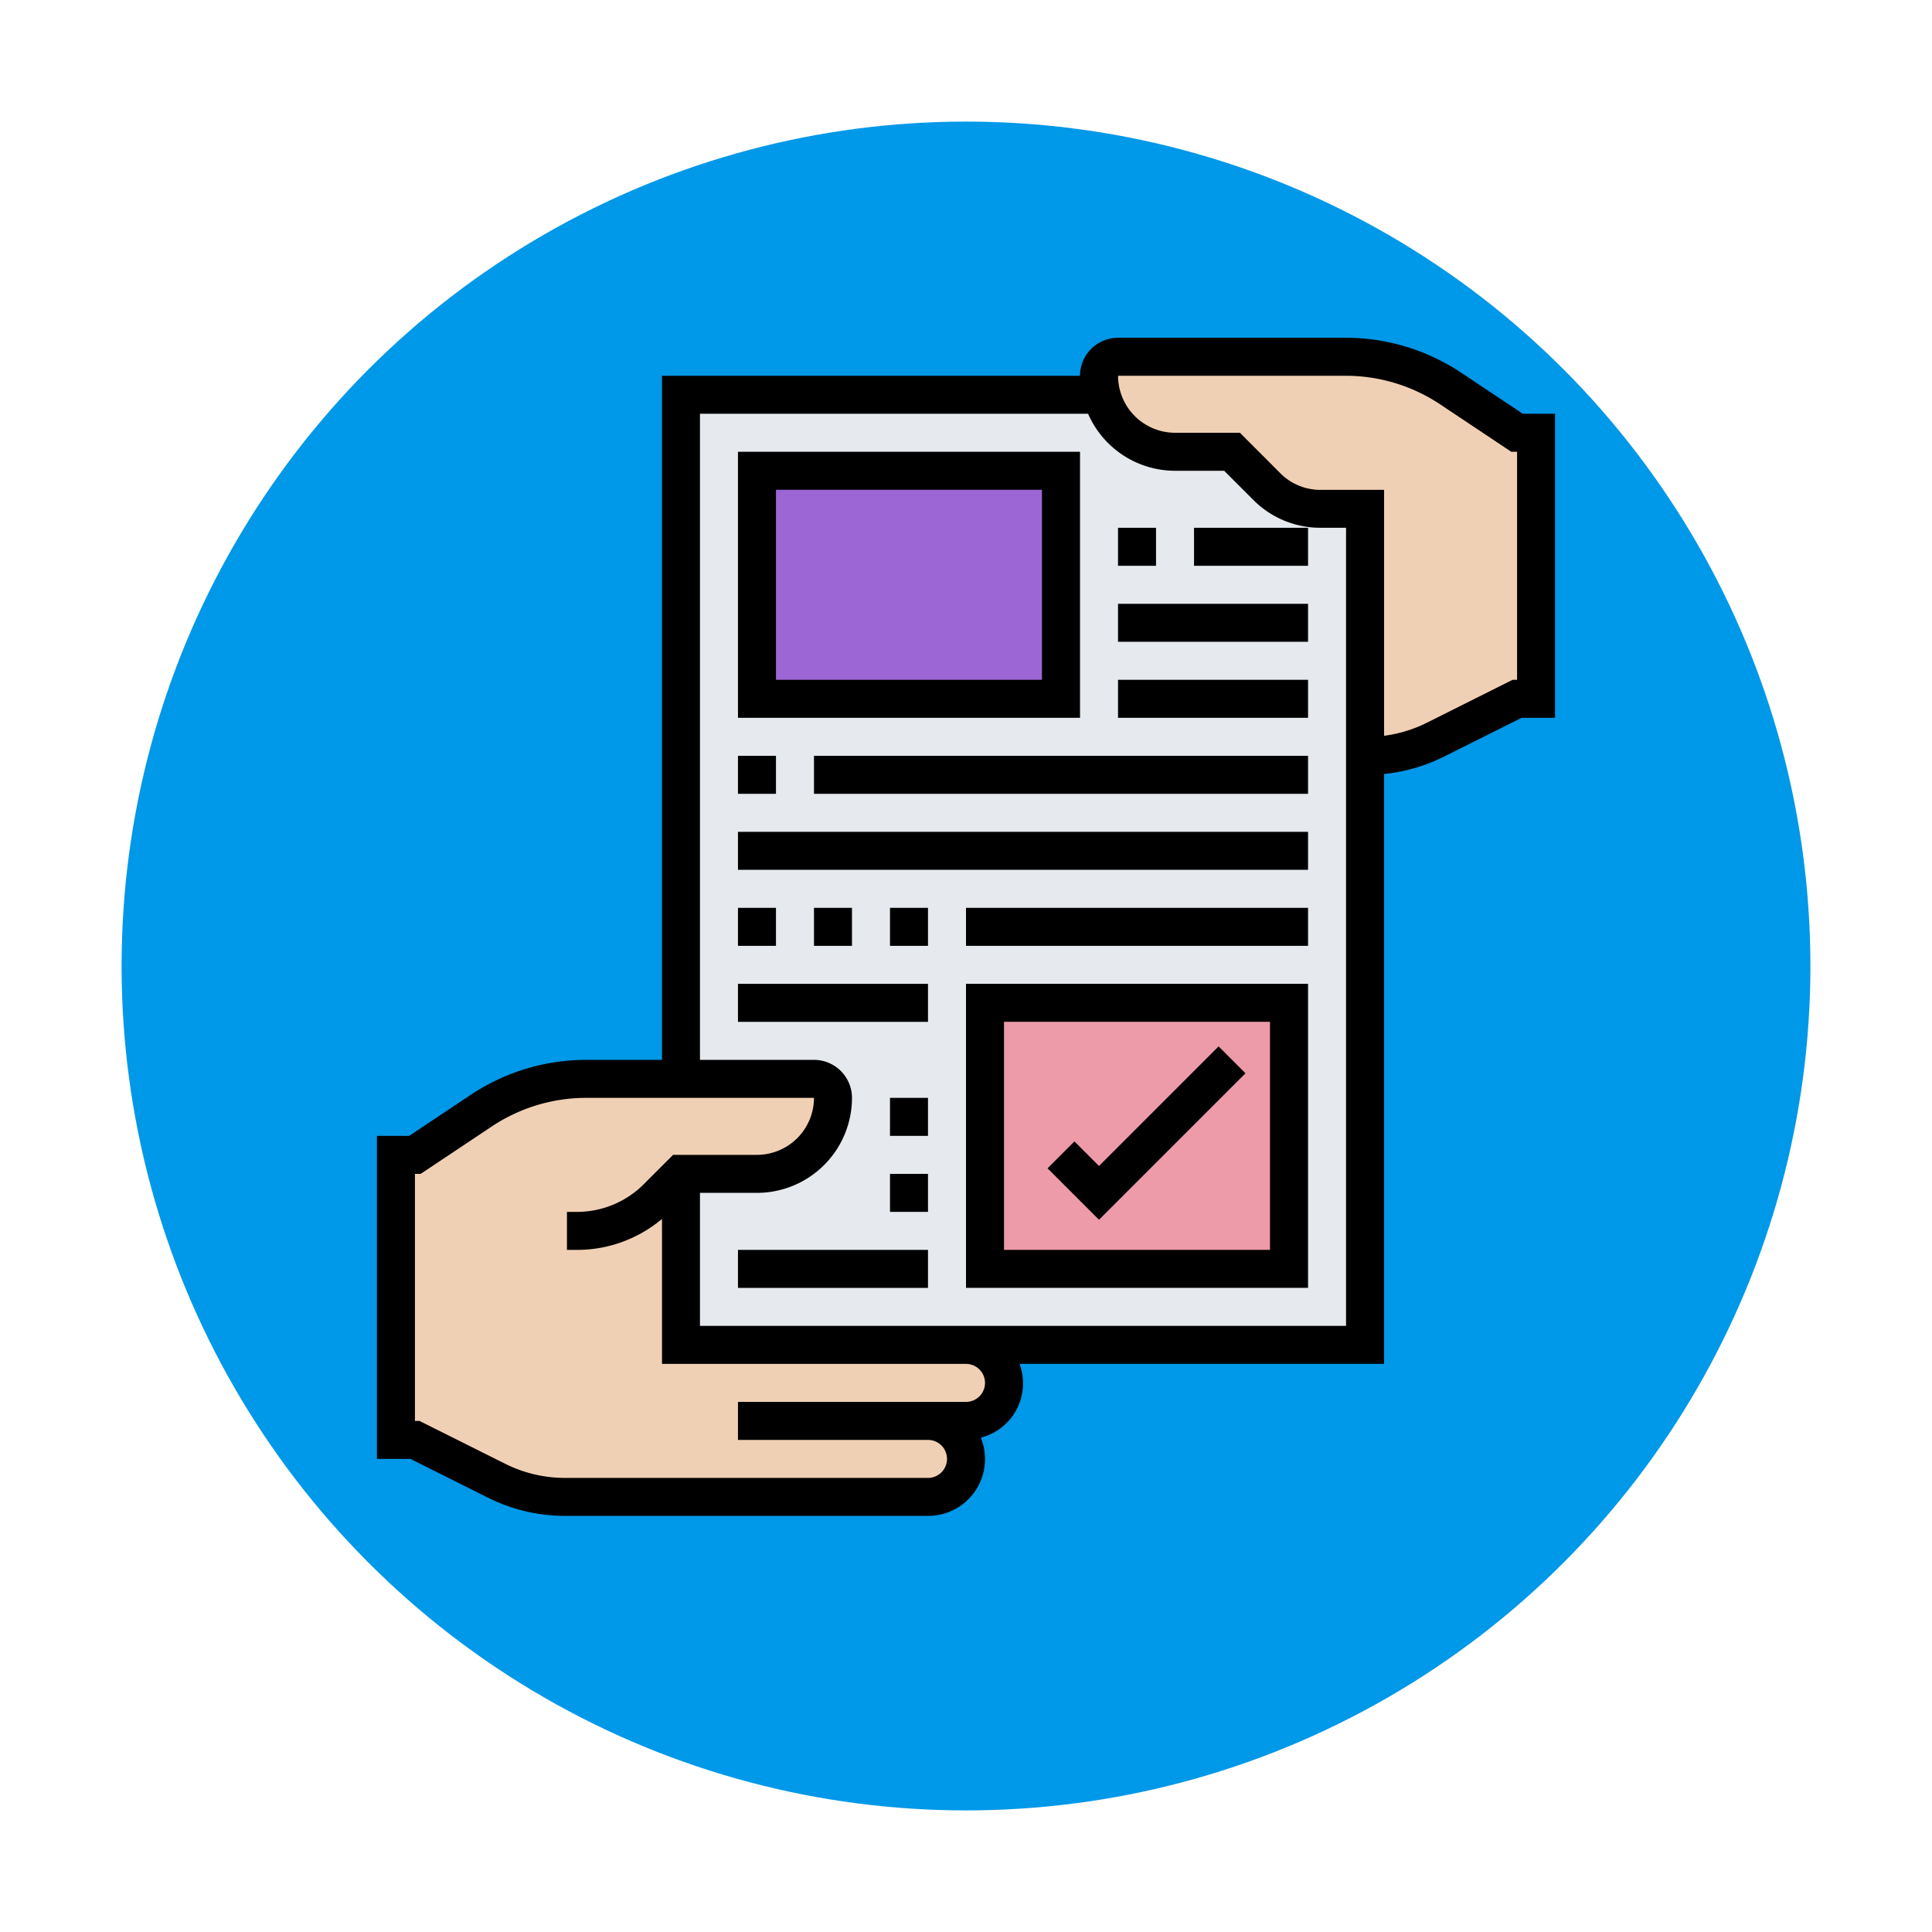 <svg xmlns="http://www.w3.org/2000/svg" xmlns:xlink="http://www.w3.org/1999/xlink" width="143" height="143" viewBox="0 0 143 143">
  <defs>
    <filter id="Elipse_4865" x="0" y="0" width="143" height="143" filterUnits="userSpaceOnUse">
      <feOffset dy="3" input="SourceAlpha"/>
      <feGaussianBlur stdDeviation="3" result="blur"/>
      <feFlood flood-opacity="0.161"/>
      <feComposite operator="in" in2="blur"/>
      <feComposite in="SourceGraphic"/>
    </filter>
  </defs>
  <g id="Grupo_1003700" data-name="Grupo 1003700" transform="translate(-1081 -4157)">
    <g transform="matrix(1, 0, 0, 1, 1081, 4157)" filter="url(#Elipse_4865)">
      <circle id="Elipse_4865-2" data-name="Elipse 4865" cx="62.5" cy="62.5" r="62.5" transform="translate(9 6)" fill="#0098e8"/>
    </g>
    <g id="documento" transform="translate(1107.899 4181)">
      <g id="Grupo_999717" data-name="Grupo 999717" transform="translate(2.406 2.406)">
        <g id="Grupo_999712" data-name="Grupo 999712" transform="translate(21.097 2.813)">
          <path id="Trazado_704661" data-name="Trazado 704661" d="M64.343,12.439a5.632,5.632,0,0,1-3.98-1.646L57.788,8.219H53.569A5.614,5.614,0,0,1,48.126,4H17V74.325H67.634V12.439Z" transform="translate(-17 -4)" fill="#e6e9ed"/>
        </g>
        <g id="Grupo_999713" data-name="Grupo 999713" transform="translate(26.723 8.439)">
          <path id="Trazado_704662" data-name="Trazado 704662" d="M21,8H43.5V24.878H21Z" transform="translate(-21 -8)" fill="#9d66d5"/>
        </g>
        <g id="Grupo_999714" data-name="Grupo 999714" transform="translate(43.601 47.821)">
          <path id="Trazado_704663" data-name="Trazado 704663" d="M33,36H55.5V55.691H33Z" transform="translate(-33 -36)" fill="#ed9aa9"/>
        </g>
        <g id="Grupo_999715" data-name="Grupo 999715" transform="translate(0 53.447)">
          <path id="Trazado_704664" data-name="Trazado 704664" d="M41.382,65.317a2.833,2.833,0,0,1,2.813,2.813,2.821,2.821,0,0,1-2.813,2.813H14.5a11.366,11.366,0,0,1-5.035-1.181L3.406,66.723H2v-21.1H3.406L8.3,42.363A14,14,0,0,1,16.107,40H32.943a1.411,1.411,0,0,1,1.406,1.406,5.624,5.624,0,0,1-5.626,5.626H23.1V59.691h21.1A2.821,2.821,0,0,1,47.008,62.5a2.833,2.833,0,0,1-2.813,2.813Z" transform="translate(-2 -40)" fill="#f0d0b4"/>
        </g>
        <g id="Grupo_999716" data-name="Grupo 999716" transform="translate(52.04)">
          <path id="Trazado_704665" data-name="Trazado 704665" d="M71.349,7.626V27.317H69.943l-6.062,3.038a11.366,11.366,0,0,1-5.035,1.181h-.155V13.252H55.4a5.632,5.632,0,0,1-3.98-1.646L48.845,9.032H44.626a5.614,5.614,0,0,1-5.443-4.219A5.144,5.144,0,0,1,39,3.406,1.411,1.411,0,0,1,40.406,2H57.242a14,14,0,0,1,7.806,2.363l4.895,3.263Z" transform="translate(-39 -2)" fill="#f0d0b4"/>
        </g>
      </g>
      <g id="Grupo_999718" data-name="Grupo 999718" transform="translate(1 1)">
        <path id="Trazado_704666" data-name="Trazado 704666" d="M85.816,6.626,81.274,3.6A15.416,15.416,0,0,0,72.693,1H55.853A2.816,2.816,0,0,0,53.04,3.813H22.1V54.447H16.509a15.42,15.42,0,0,0-8.582,2.6l-4.54,3.027H1v23.91H3.481l5.767,2.883A12.729,12.729,0,0,0,14.909,88.2h26.88a4.206,4.206,0,0,0,3.91-5.789,4.149,4.149,0,0,0,2.864-5.463H75.544V33.287a12.74,12.74,0,0,0,4.412-1.274l5.767-2.883H88.2V6.626ZM46.008,78.357A1.408,1.408,0,0,1,44.6,79.764H27.723v2.813H41.788a1.406,1.406,0,0,1,0,2.813H14.909a9.889,9.889,0,0,1-4.4-1.039l-6.36-3.18H3.813V62.886h.426l5.249-3.5a12.621,12.621,0,0,1,7.021-2.127h16.84a4.225,4.225,0,0,1-4.219,4.219H22.922l-2.159,2.159A6.99,6.99,0,0,1,15.789,65.7h-.724v2.813h.724A9.769,9.769,0,0,0,22.1,66.221v10.73H44.6A1.408,1.408,0,0,1,46.008,78.357Zm26.723-4.219H24.91V64.292H29.13a7.04,7.04,0,0,0,7.032-7.032,2.816,2.816,0,0,0-2.813-2.813H24.91V6.626H53.637a7.036,7.036,0,0,0,6.436,4.219H63.71l2.159,2.16a6.988,6.988,0,0,0,4.973,2.059h1.889ZM85.39,26.317h-.332L78.7,29.5a9.876,9.876,0,0,1-3.153.959v-18.2h-4.7a4.194,4.194,0,0,1-2.985-1.235L64.875,8.032h-4.8a4.225,4.225,0,0,1-4.219-4.219h16.84A12.618,12.618,0,0,1,79.714,5.94l5.249,3.5h.426Z" transform="translate(-1 -1)"/>
        <path id="Trazado_704667" data-name="Trazado 704667" d="M32,57.5H57.317V35H32Zm2.813-19.691H54.5V54.691H34.813Z" transform="translate(11.601 12.821)"/>
        <path id="Trazado_704668" data-name="Trazado 704668" d="M40.1,47.144l-1.819-1.819-1.989,1.989L40.1,51.122l10.84-10.84-1.989-1.989Z" transform="translate(13.346 14.159)"/>
        <path id="Trazado_704669" data-name="Trazado 704669" d="M20,49H34.065v2.813H20Z" transform="translate(6.723 18.512)"/>
        <path id="Trazado_704670" data-name="Trazado 704670" d="M28,45h2.813v2.813H28Z" transform="translate(9.975 16.886)"/>
        <path id="Trazado_704671" data-name="Trazado 704671" d="M28,41h2.813v2.813H28Z" transform="translate(9.975 15.26)"/>
        <path id="Trazado_704672" data-name="Trazado 704672" d="M45.317,7H20V26.691H45.317ZM42.5,23.878H22.813V9.813H42.5Z" transform="translate(6.723 1.439)"/>
        <path id="Trazado_704673" data-name="Trazado 704673" d="M40,19H54.065v2.813H40Z" transform="translate(14.853 6.317)"/>
        <path id="Trazado_704674" data-name="Trazado 704674" d="M40,15H54.065v2.813H40Z" transform="translate(14.853 4.691)"/>
        <path id="Trazado_704675" data-name="Trazado 704675" d="M40,11h2.813v2.813H40Z" transform="translate(14.853 3.065)"/>
        <path id="Trazado_704676" data-name="Trazado 704676" d="M44,11h8.439v2.813H44Z" transform="translate(16.479 3.065)"/>
        <path id="Trazado_704677" data-name="Trazado 704677" d="M20,23h2.813v2.813H20Z" transform="translate(6.723 7.943)"/>
        <path id="Trazado_704678" data-name="Trazado 704678" d="M24,23H60.569v2.813H24Z" transform="translate(8.349 7.943)"/>
        <path id="Trazado_704679" data-name="Trazado 704679" d="M20,27H62.195v2.813H20Z" transform="translate(6.723 9.569)"/>
        <path id="Trazado_704680" data-name="Trazado 704680" d="M20,31h2.813v2.813H20Z" transform="translate(6.723 11.195)"/>
        <path id="Trazado_704681" data-name="Trazado 704681" d="M28,31h2.813v2.813H28Z" transform="translate(9.975 11.195)"/>
        <path id="Trazado_704682" data-name="Trazado 704682" d="M24,31h2.813v2.813H24Z" transform="translate(8.349 11.195)"/>
        <path id="Trazado_704683" data-name="Trazado 704683" d="M32,31H57.317v2.813H32Z" transform="translate(11.601 11.195)"/>
        <path id="Trazado_704684" data-name="Trazado 704684" d="M20,35H34.065v2.813H20Z" transform="translate(6.723 12.821)"/>
      </g>
    </g>
  </g>
</svg>
